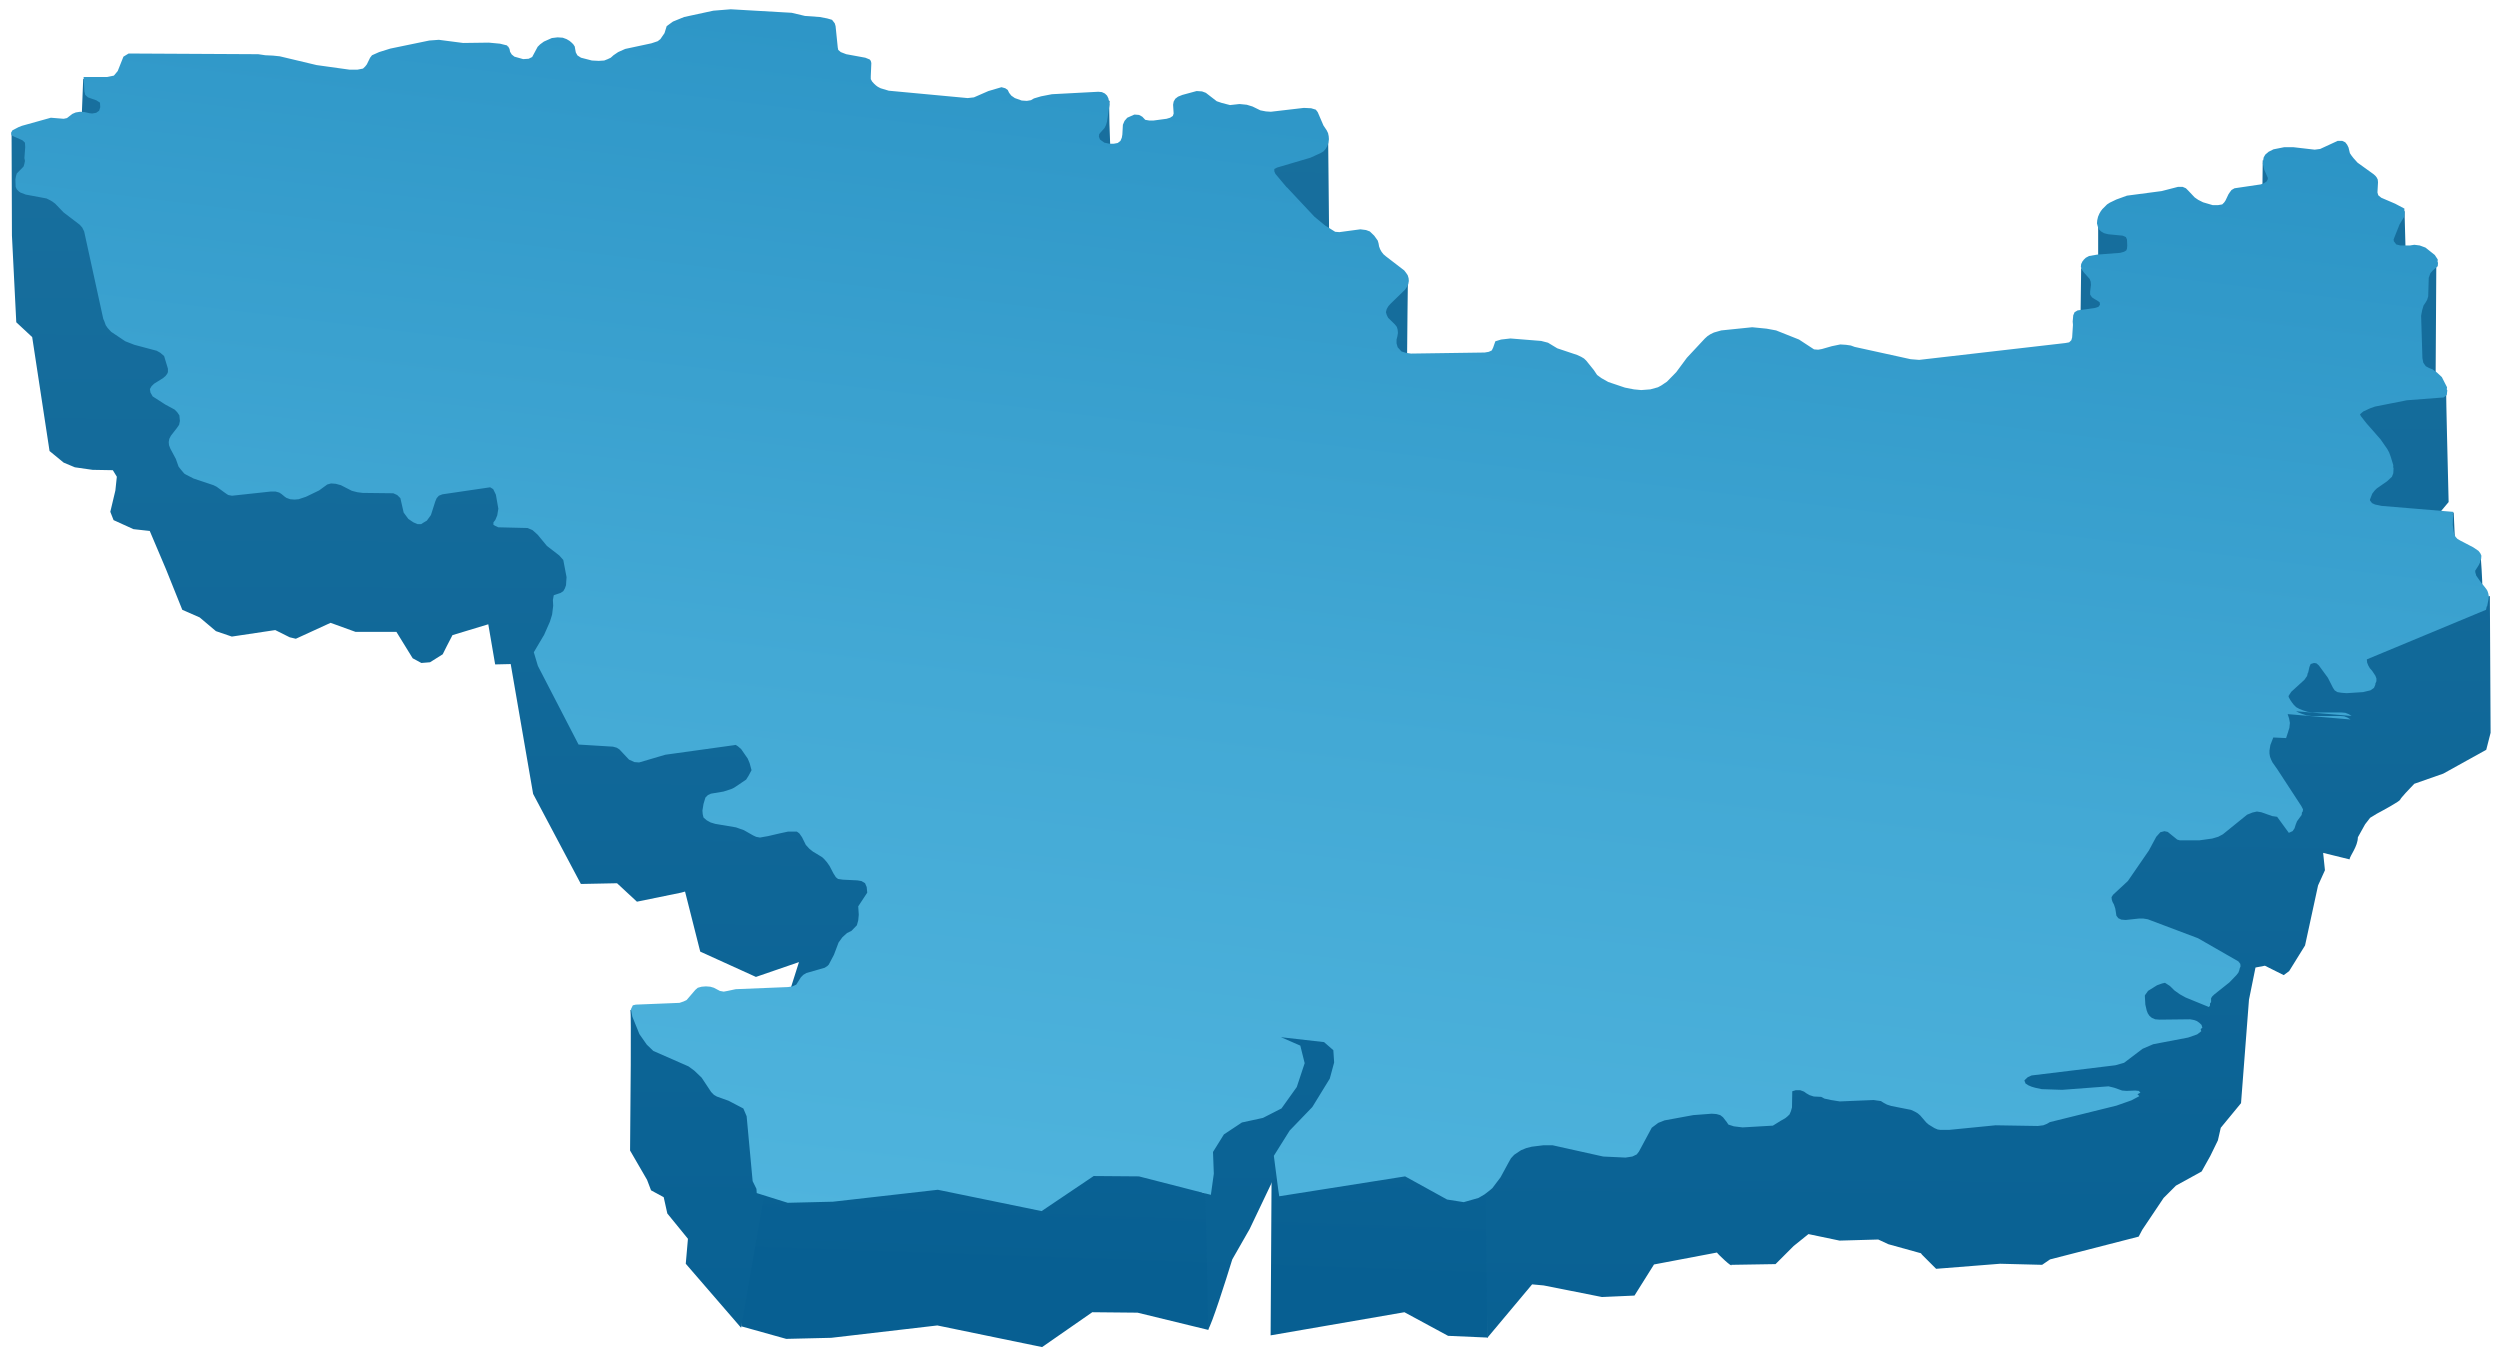 <svg width="216" height="117" viewBox="0 0 216 117" fill="none" xmlns="http://www.w3.org/2000/svg">
<path d="M94.37 100.756V113.376L98.284 113.415V100.795L94.37 100.756ZM121.342 100.756V113.376L125.113 115.416V102.796L121.342 100.756ZM125.113 102.796V115.416L128.554 115.567V102.948L125.113 102.796ZM71.819 102.967V115.587L80.986 114.519V101.9L71.819 102.967ZM67.93 103.06V115.679L71.819 115.587V102.967L67.93 103.06ZM64.043 101.972V114.592L67.93 115.679V103.06L64.043 101.972ZM109.875 99.812L109.781 115.375L121.342 113.376V100.756L109.875 99.812ZM98.284 100.795V113.415L104.406 114.906L104.5 103.25L98.284 100.795ZM90.037 103.769V116.388L94.372 113.376V100.756L90.037 103.769ZM80.986 101.9V114.519L90.037 116.388V103.769L80.986 101.9Z" fill="url(#paint0_linear)"/>
<path d="M2.781 29.125L1.406 27.844L1.031 20.344L1 11.531C1.844 11.781 3.55 12.312 3.625 12.438C3.7 12.562 3.719 13.927 3.719 14.594L3.485 15.93L4.375 16.094L10.031 19.281L10.688 21.188L10.562 26.688C11.302 26.958 12.988 27.55 13.812 27.75C14.844 28 16.062 30.5 16.219 31.031C16.344 31.456 15.292 32.458 14.75 32.906C15.656 33.875 17.481 35.913 17.531 36.312C17.594 36.812 16.875 39.969 16.938 40.562L20.281 40.438L24.188 40.781L24.183 40.933L25.469 41.312L28.781 40.188H31.031L34.031 40.812L37.938 40.344L42.438 40.844C43 41.354 44.2 42.487 44.5 42.938C44.8 43.388 44.333 44.729 44.062 45.344L45.219 44.406L50.594 47.781C50.677 49 50.844 51.469 50.844 51.594C50.844 51.719 49.01 55.188 48.094 56.906L52.594 59.469L53.188 62.25L53.906 62.75L55.375 63.938L64.719 62.875C65.5 63.323 67.1 64.281 67.25 64.531C67.438 64.844 67.188 66.531 66.062 68.281C66.083 69.198 66.112 71.112 66.062 71.438L69.406 70.938L76.094 73.406C76.219 73.625 76.5 74.162 76.625 74.562C76.781 75.062 76.375 77.062 76.031 79.844C75.688 82.625 74.062 83.531 73.219 84.719C72.544 85.669 69.229 86.948 67.656 87.469L69.031 83.125L65.312 84.406L60.5 82.219L59.188 77.031L58.844 77.125L55.031 77.906L53.312 76.312L50.188 76.375L46.062 68.594L44.125 57.375L42.781 57.406L42.188 53.938L39.094 54.875C38.833 55.375 38.3 56.406 38.25 56.531L37.156 57.219L36.406 57.281L35.656 56.875L34.25 54.594H30.719L28.562 53.812L25.562 55.188L25.031 55.062L23.781 54.438L20.031 55L18.656 54.531L17.25 53.344L15.75 52.688L14.344 49.188L12.938 45.875L11.531 45.719L9.812 44.938L9.531 44.219L9.969 42.375L10.094 41.188L9.75 40.625L8 40.594L6.469 40.375L5.5 39.969L4.281 38.969L2.781 29.125Z" fill="url(#paint1_linear)"/>
<path d="M54.438 99.406C54.479 95.5 54.544 87.6 54.469 87.25C57.979 88.219 65.475 90.2 67.375 90.375C69.275 90.55 68.938 95.031 68.531 97.25L66.531 100.312L64.031 114.719L59.25 109.188L59.438 107.031L57.656 104.844L57.344 103.438L56.25 102.844L55.906 101.938L54.438 99.406Z" fill="url(#paint2_linear)"/>
<path d="M106.469 108.812C105.896 110.677 104.675 114.5 104.375 114.875C104.323 110.604 104.175 101.963 104 101.562C103.781 101.062 103.188 100.156 103.188 98.781C103.188 97.406 104.625 97.812 105.375 97.375C105.975 97.025 106.708 96.833 107 96.781L108.406 95.438L109.75 95.406C109.823 93.583 109.969 89.856 109.969 89.531C110.396 89.302 111.369 88.781 111.844 88.531C112.319 88.281 114.146 88.74 115 89L115.938 90.75C116.292 91.583 117.006 93.4 117.031 94C117.062 94.75 113.375 97.438 112.906 98.031C112.531 98.506 110.75 100.958 109.906 102.125L107.969 106.188L106.469 108.812Z" fill="url(#paint3_linear)"/>
<path d="M128.5 115.594L128.344 101.344L128.375 101.625L129.062 99.156L132.281 98.281L133.312 98L138.938 98.5L139.125 98.562L141.312 98.906L141.312 99.016L143.031 96.375L148.375 95.156L149.531 96.219L153.188 95.875L154.75 95.156C154.573 94.823 154.231 94.088 154.281 93.812C154.344 93.469 155.469 93.438 155.75 93.438C155.975 93.438 156.177 93.958 156.25 94.219L159.094 94.188L162.156 94.719L162.375 94.75L163.125 94.812L163.281 94.781L165.969 95.469L166.125 95.562L167.438 96.5L172.656 96.469L176.344 96.938L176.914 96.62L176.094 96C174.823 95.333 172.25 93.95 172.125 93.75C171.969 93.5 172.188 91.625 172.406 91.531C172.581 91.456 177.917 90.417 180.562 89.906C181.479 89.656 183.363 89.15 183.562 89.125C183.612 89.119 183.919 89.101 184.385 89.076C183.577 88.399 182.84 87.614 182.781 87C182.681 85.95 183.177 84.375 183.438 83.719C183.662 83.739 183.921 83.762 184.2 83.786C181.763 82.215 178.691 80.095 178.531 79.438C178.281 78.406 178.562 75.312 178.719 75.25C178.844 75.2 184.604 71.146 187.469 69.125C188.615 68.753 191.16 68.019 192.252 68.031L190.844 64.5L192.781 62.312C193.25 61.906 194.281 61.112 194.656 61.188C194.908 61.238 195.367 61.324 195.825 61.408L194.719 59.875L196 58.031L197.406 55.594L199.531 55.281L202.25 55.906L202.477 56.11C202.613 55.299 202.753 54.609 202.844 54.531C203.019 54.381 205.875 53.323 207.281 52.812L215.125 51.5L215.188 63.312L214.812 64.781L211.094 66.844L208.594 67.719C208.198 68.125 207.4 68.969 207.375 69.094C207.35 69.219 206.01 69.958 205.344 70.312L204.781 70.656L204.344 71.219L203.719 72.344C203.719 73.125 203.031 73.938 203 74.25L200.719 73.688L200.875 75.188L200.281 76.5L199.156 81.688L197.781 83.906L197.312 84.25L195.688 83.438L194.875 83.594L194.312 86.375L193.625 95.312L191.875 97.438L191.625 98.531L190.969 99.875L190.219 101.219L188 102.438L186.938 103.5L185.094 106.25L184.781 106.844L177.125 108.812L176.438 109.281L172.812 109.188L167.281 109.625L166.062 108.406L165.969 108.281L163.156 107.5L162.281 107.094L158.938 107.188L156.25 106.625L154.969 107.656L153.406 109.219L149.594 109.281C149.688 109.562 148.438 108.375 148.344 108.219L142.906 109.25L141.219 111.938L138.406 112.062L133.375 111.062L132.375 110.969L128.5 115.594Z" fill="url(#paint4_linear)"/>
<path d="M214.406 51.219C214.556 51.419 214.427 49.302 214.344 48.219L213.156 48.719L212.75 50.062C213.24 50.365 214.256 51.019 214.406 51.219Z" fill="url(#paint5_linear)"/>
<path d="M212.125 47.062C212.083 46.198 212 44.431 212 44.281C211.719 44.333 211.131 44.456 211.031 44.531C210.906 44.625 211.125 45.281 211.25 45.688C211.35 46.013 211.875 46.74 212.125 47.062Z" fill="url(#paint6_linear)"/>
<path d="M211.562 43.375C211.49 40.521 211.344 34.575 211.344 33.625L208.906 33.375C207.917 33.292 205.7 33.144 204.75 33.219C203.562 33.312 203.188 33.5 201.406 34.656C199.625 35.812 201.125 36.219 199.781 38.219C198.438 40.219 198.062 42 197.938 43.562C197.812 45.125 203.188 46.312 204.344 46.562C205.269 46.763 208.25 46.062 209.625 45.688L211.562 43.375Z" fill="url(#paint7_linear)"/>
<path d="M210.438 32.625C210.458 29.302 210.5 22.613 210.5 22.438C209.573 22.5 207.6 22.594 207.125 22.469C206.65 22.344 206.385 22.812 206.312 23.062L207.031 31L210.438 32.625Z" fill="url(#paint8_linear)"/>
<path d="M207.844 21.719L207.75 18.188L207.625 18.281C207.052 18.573 205.694 19.294 204.844 19.844C203.994 20.394 204.719 20.885 205.188 21.062L207.844 21.719Z" fill="url(#paint9_linear)"/>
<path d="M195.469 16.531L195.5 13.844L196.656 14.469C196.698 14.573 196.831 14.95 197.031 15.625C197.231 16.3 196.073 16.51 195.469 16.531Z" fill="url(#paint10_linear)"/>
<path d="M181.281 23.312V19.281C182.042 19.26 183.6 19.231 183.75 19.281C183.938 19.344 184.562 19.781 185.594 20.781C186.625 21.781 185.5 21.562 185.656 23.188C185.781 24.488 182.792 23.812 181.281 23.312Z" fill="url(#paint11_linear)"/>
<path d="M179.75 28L179.812 23.156L181.625 24.75C181.708 24.958 181.906 25.456 182.031 25.781C182.188 26.188 181.812 27.031 181.688 27.438C181.587 27.762 180.354 27.948 179.75 28Z" fill="url(#paint12_linear)"/>
<path d="M121.562 31.875C121.583 29.312 121.631 24.156 121.656 24.031H121.469C120.958 24.375 119.906 25.094 119.781 25.219C119.625 25.375 118.719 26.125 117.719 27.438C116.719 28.75 118.156 29.562 118.281 30.156C118.381 30.631 120.51 31.5 121.562 31.875Z" fill="url(#paint13_linear)"/>
<path d="M114.844 21.125L114.75 11.719C113.552 11.896 110.969 12.306 110.219 12.531C109.281 12.812 107.906 13.625 106.688 14.5C105.469 15.375 108.125 16.938 108.375 17.281C108.575 17.556 112.771 19.958 114.844 21.125Z" fill="url(#paint14_linear)"/>
<path d="M95.969 13.531C95.896 12.062 95.775 9.044 95.875 8.719L95.344 8.562C95.062 8.708 94.213 9.338 93.062 10.688C91.625 12.375 93.625 11.875 94.438 13.094C95.088 14.069 95.729 13.792 95.969 13.531Z" fill="url(#paint15_linear)"/>
<path d="M7.031 10.812L7.188 6.812L9.625 7.875C9.708 8.344 9.906 9.45 10.031 10.125C10.156 10.8 8.083 10.865 7.031 10.812Z" fill="url(#paint16_linear)"/>
<path d="M195.818 15.691L195.865 15.63L195.936 15.478V15.357L195.629 14.66L195.511 14.144L195.535 13.871L195.582 13.598L195.723 13.356L195.771 13.315L196.006 13.113L196.431 12.901L197.35 12.719H198.152L199.99 12.931L200.462 12.87L201.971 12.173H202.371L202.631 12.294L202.796 12.507L202.914 12.749L203.031 13.234L203.173 13.447L203.338 13.659L203.691 14.053L205.082 15.054L205.247 15.205L205.342 15.327L205.436 15.509L205.46 15.751L205.412 16.631L205.483 16.873L205.742 17.085L206.945 17.601L207.746 18.026L207.719 18.271L207.77 18.298L207.723 18.723L207.322 19.39L206.809 20.681L206.827 20.846L207.039 21.119L207.393 21.209H207.817H208.218L208.595 21.149L209.066 21.209L209.561 21.391L210.363 22.028L210.622 22.422L210.606 22.634L210.646 22.695L210.622 22.998L210.41 23.18L210.198 23.362L209.986 23.605L209.844 23.999L209.797 25.606L209.703 25.91L209.561 26.152L209.396 26.395L209.279 26.789L209.184 27.274L209.297 30.945L209.373 31.337L209.585 31.641L209.868 31.792L210.174 31.913L210.552 32.186L210.976 32.581L211.424 33.46L211.402 33.643L211.448 33.733L211.4 34.127L211.141 34.339L207.958 34.582L205.2 35.128L204.776 35.279L204.187 35.552L203.906 35.793L203.974 35.947L204.446 36.553L205.672 37.948L206.261 38.797L206.426 39.1L206.568 39.494L206.78 40.192L206.771 40.357L206.803 40.465L206.78 40.889L206.662 41.193L206.237 41.587L205.365 42.193L205.177 42.375L204.965 42.648L204.763 43.165L204.776 43.254L204.941 43.467L205.2 43.588L205.766 43.709L211.966 44.225L211.914 44.491L211.949 44.494L211.943 44.528L211.919 45.347L211.99 45.892L212.037 46.135L212.155 46.378L212.32 46.56L212.579 46.711L213.687 47.287L214.135 47.591L214.3 47.803L214.394 48.015L214.371 48.288L214.288 48.459L214.276 48.591L214.159 48.834L213.855 49.315L213.876 49.501L213.923 49.622V49.683L214.017 49.835L214.418 50.411L214.583 50.593L214.819 50.896L214.913 51.047L214.984 51.26L215.031 51.502L215.007 51.775L214.889 52.382L214.851 52.398L214.795 52.685L204.497 56.969V57.008L204.521 57.251L204.615 57.493L204.756 57.736L204.945 57.948L205.228 58.373L205.322 58.615V58.858L205.228 59.076V59.161L205.11 59.434L204.803 59.646L204.167 59.798L202.753 59.889L202.328 59.859L201.951 59.798L201.715 59.646L201.574 59.434L201.126 58.555L200.348 57.493L200.136 57.311L199.924 57.281L199.641 57.372L199.533 57.629L199.429 58.1L199.389 58.156L199.334 58.403L199.099 58.737L197.967 59.768L197.731 60.132L197.726 60.142L197.755 60.253L197.873 60.465L198.014 60.677L198.179 60.89L198.391 61.102L198.674 61.253L198.981 61.375L199.358 61.496L199.782 61.557H202.281L202.635 61.587L202.941 61.708L203.177 61.86L198.382 61.45L198.58 61.557L198.886 61.678L199.264 61.799L199.688 61.86H202.187L202.54 61.89L202.847 62.011L203.083 62.163L197.652 61.699L197.778 62.072L197.849 62.466L197.826 62.648L197.802 62.891L197.71 63.172L197.708 63.194L197.519 63.77L196.413 63.718L196.16 64.368L196.083 64.84V65.112L196.13 65.385L196.224 65.628L196.342 65.871L196.767 66.477L198.839 69.653L198.981 69.926L198.957 70.108L198.879 70.214L198.886 70.229L198.863 70.411L198.462 70.957L198.344 71.26L198.25 71.563L198.085 71.806L197.755 71.958L196.743 70.571L196.319 70.51L195.376 70.177L194.999 70.116L194.598 70.207L194.15 70.389L192.052 72.087L191.651 72.299L191.132 72.451L190.048 72.602H188.327L188.115 72.542L187.29 71.875L187.007 71.814L186.653 71.905L186.3 72.299L185.663 73.482L183.848 76.12L182.575 77.302L182.436 77.511L182.457 77.727L182.528 77.939L182.646 78.151L182.764 78.515L182.858 79.122L183.023 79.334L183.282 79.455L183.659 79.486L184.791 79.364H185.192L185.569 79.425L189.907 81.062L193.396 83.064L193.561 83.276L193.584 83.488L193.49 83.731L193.484 83.739L193.49 83.792L193.396 84.034L193.231 84.246L192.618 84.883L191.321 85.914L191.132 86.096L191.038 86.248V86.581L190.944 86.703V86.885L190.85 87.006L188.846 86.187L188.351 85.914L187.879 85.581L187.478 85.186L187.148 84.974L187.054 84.914L186.795 84.974L186.37 85.126L185.592 85.611L185.333 85.975L185.313 86.028L185.357 86.794L185.475 87.309L185.569 87.552L185.71 87.764L185.923 87.946L186.205 88.067L186.583 88.097L189.223 88.067L189.553 88.128L189.812 88.219L190.024 88.371L190.213 88.552L190.284 88.795L190.135 88.91L190.189 89.098L189.836 89.371L189.058 89.644L186.04 90.22L185.121 90.614L183.518 91.827L182.764 92.04L175.526 92.919L175.196 93.071L174.917 93.334L174.913 93.374L175.008 93.616L175.243 93.768L175.526 93.889L175.833 93.98L176.398 94.102L178.167 94.162L182.174 93.859L182.669 93.98L183.353 94.223L183.73 94.253L184.484 94.223L184.791 94.253L184.932 94.405L184.655 94.552L184.697 94.556L184.838 94.708L184.154 95.072L182.858 95.527L177.106 96.952L176.846 97.104L176.54 97.225L176.068 97.285L172.414 97.225L168.43 97.619H167.629L167.417 97.589L167.134 97.467L166.639 97.164L166.427 96.982L165.908 96.376L165.696 96.194L165.436 96.042L165.106 95.891L163.409 95.557L163.032 95.436L162.749 95.284L162.513 95.132L161.877 95.042L158.954 95.163L158.199 95.042L157.633 94.92L157.351 94.769L156.714 94.738L156.337 94.617L156.077 94.465L155.865 94.314L155.535 94.192H155.158L154.852 94.284L154.828 95.678L154.734 96.012L154.616 96.285L154.427 96.467L154.239 96.618L153.861 96.831L153.178 97.255L150.561 97.407L149.807 97.316L149.335 97.164L149.194 96.952L148.864 96.527L148.628 96.346L148.298 96.254L147.897 96.224L146.294 96.346L143.819 96.8L143.277 97.013L142.711 97.437L141.603 99.499L141.414 99.742L141.037 99.924L140.448 100.015L138.515 99.924L134.153 98.953H133.328L132.338 99.075L131.867 99.196L131.419 99.378L130.829 99.772L130.547 100.075L130.358 100.409L129.651 101.713L128.943 102.653L128.731 102.835L128.26 103.199L127.741 103.502L126.468 103.866L125.027 103.639L121.402 101.639L110.527 103.358L110.438 102.774L110.06 99.863L111.428 97.68L113.385 95.648L114.893 93.192L115.27 91.797L115.2 90.736L114.398 90.038L110.673 89.614L112.347 90.341L112.724 91.858L112.041 93.92L110.721 95.769L109.117 96.588L107.302 96.982L105.746 98.013L104.803 99.529L104.874 101.409L104.62 103.233L98.402 101.639L94.495 101.608L89.995 104.639L81.027 102.796L71.964 103.827L68.058 103.921L65.381 103.082L65.358 102.718L65.028 102.051L64.509 96.442L64.226 95.774L62.953 95.107L61.939 94.743L61.68 94.592L61.444 94.349L60.619 93.106L59.983 92.499L59.488 92.136L56.447 90.801L55.881 90.255L55.244 89.346L54.631 87.83L54.513 87.193L54.678 86.859L54.938 86.799L58.71 86.647L59.063 86.526L59.323 86.404L60.077 85.525L60.289 85.343L60.619 85.252L60.996 85.222L61.373 85.252L61.68 85.343L62.199 85.616L62.529 85.677L62.859 85.616L63.566 85.465L68.092 85.282L68.469 85.222L68.799 85.07L69.2 84.433L69.412 84.221L69.672 84.07L71.251 83.615L71.487 83.463L71.605 83.342L72.053 82.493L72.454 81.431L72.783 80.977L73.184 80.613L73.561 80.431L74.033 79.946L74.151 79.521L74.198 79.036L74.151 78.308L74.929 77.126L74.882 76.64L74.74 76.307L74.434 76.125L74.08 76.064L72.831 76.004L72.406 75.943L72.218 75.791L72.006 75.458L71.675 74.821L71.44 74.487L71.228 74.245L71.039 74.063L70.237 73.578L69.931 73.335L69.624 73.002L69.294 72.335L69.059 72.001L68.847 71.849H68.092L67.385 72.001L66.348 72.243L65.994 72.304L65.664 72.365L65.334 72.304L65.075 72.183L64.273 71.728L63.59 71.485L61.798 71.182L61.397 71.061L61.067 70.879L60.784 70.636L60.713 70.333L60.69 70.03L60.784 69.454L60.949 68.908L61.161 68.696L61.421 68.574L61.774 68.514L62.505 68.392L63.165 68.18L63.424 68.059L64.462 67.362L64.674 67.028L64.933 66.543L64.768 65.936L64.603 65.542L64.037 64.723L63.896 64.602L63.755 64.481L63.566 64.359L63.377 64.39L57.484 65.209L55.221 65.876L54.82 65.845L54.348 65.633L53.523 64.754L53.288 64.602L52.958 64.511L49.987 64.329L46.474 57.537L46.121 56.354L47.017 54.838L47.512 53.716L47.7 53.109L47.795 52.351L47.771 51.836L47.842 51.442L47.889 51.411L48.431 51.23L48.667 51.078L48.808 50.835L48.903 50.562L48.95 49.865L48.667 48.379L48.313 47.985L47.252 47.166L46.451 46.196L46.022 45.81L45.579 45.62L43.056 45.559L42.726 45.407V45.39L42.632 45.347V45.135L42.797 44.922L42.962 44.528L43.056 43.952L42.844 42.739L42.611 42.26L42.349 42.102L38.224 42.709L37.917 42.83L37.728 43.042L37.611 43.315L37.233 44.498L36.88 44.983L36.62 45.135L36.385 45.286H36.078L35.725 45.135L35.646 45.081L35.63 45.074L35.277 44.831L34.876 44.285L34.593 43.042L34.32 42.772L33.98 42.618L31.34 42.587L30.868 42.527L30.397 42.405L29.454 41.92L29.006 41.799L28.605 41.769L28.275 41.86L27.568 42.375L26.436 42.921L25.8 43.133L25.446 43.163L25.069 43.133L24.739 43.012L24.683 42.965L24.645 42.951L24.315 42.678L24.126 42.557L23.796 42.466H23.419L20.048 42.83L19.718 42.769L19.634 42.711L19.623 42.709L19.364 42.527L18.717 42.055L18.445 41.92L16.724 41.344L16.017 40.98L15.998 40.959L15.922 40.92L15.639 40.586L15.427 40.313L15.191 39.646L14.72 38.767L14.602 38.463L14.579 38.19L14.626 37.917L14.767 37.645L15.286 36.977L15.474 36.705L15.545 36.371L15.498 35.886L15.309 35.613L15.093 35.391L14.272 34.946L14.178 34.885L14.178 34.885L13.282 34.309L13.282 34.309L13.188 34.248L12.999 33.915L12.952 33.612L13.093 33.369L13.306 33.157L14.084 32.672L14.296 32.49L14.437 32.308L14.508 32.156V31.853L14.178 30.761L13.85 30.48L13.541 30.306L11.608 29.791L10.83 29.488L10.745 29.431L10.736 29.427L9.604 28.669L9.298 28.335L9.133 28.093L9.015 27.759L8.921 27.547L7.271 19.997L7.106 19.663L6.893 19.42L5.502 18.359L4.772 17.601L4.522 17.414L4.324 17.298L4.017 17.146L2.226 16.812L1.754 16.631L1.715 16.591L1.66 16.57L1.448 16.358L1.353 16.145L1.33 15.509L1.377 15.236L1.448 14.993L2.037 14.387L2.108 14.144L2.155 13.902L2.108 13.659L2.178 12.719L2.155 12.325L1.934 12.118L1.094 11.748L1.089 11.727L1 11.688L0.953 11.476L1.071 11.263L1.589 10.991L1.896 10.869L4.394 10.172L5.502 10.263L5.785 10.202L6.257 9.838L6.54 9.717L6.917 9.656L7.318 9.687L7.718 9.778L7.954 9.808L8.308 9.747L8.567 9.565L8.661 9.262L8.638 8.868L8.334 8.672L7.601 8.413L7.365 8.201L7.294 7.897L7.223 6.654H9.251L9.84 6.533L10.17 6.139L10.665 4.895L11.113 4.623L22.311 4.683L22.924 4.774L23.584 4.804L24.173 4.865L27.356 5.623L30.185 6.017H30.892L31.363 5.926L31.552 5.745L31.694 5.563L31.976 4.986L32.141 4.774L32.754 4.501L33.721 4.198L37.092 3.501L37.917 3.44L40.015 3.713L42.231 3.683L43.198 3.774L43.811 3.925L43.854 4.004L43.905 4.016L44.023 4.228L44.07 4.471L44.216 4.712L44.447 4.895L45.202 5.108L45.673 5.077L45.98 4.926L46.451 4.046L46.663 3.834L46.993 3.592L47.677 3.288L48.172 3.228L48.62 3.258L48.95 3.379L49.209 3.531L49.421 3.713L49.437 3.736L49.516 3.804L49.657 4.016L49.704 4.289L49.751 4.532L49.891 4.788L50.199 4.986L51.142 5.229L51.732 5.259L52.203 5.229L52.51 5.108L52.769 4.986L53.005 4.774L53.406 4.501L54.018 4.228L56.281 3.743L56.824 3.561L57.059 3.379L57.224 3.137L57.413 2.864L57.602 2.257L58.144 1.863L59.11 1.469L61.633 0.923L63.142 0.802L68.399 1.105L69.554 1.378L70.827 1.469L71.463 1.59L71.888 1.712L71.958 1.803L72.053 1.924L72.123 2.015L72.194 2.257L72.383 4.107L72.423 4.313L72.642 4.501L73.114 4.683L74.764 4.986L75.141 5.138L75.212 5.229L75.235 5.259L75.282 5.441L75.281 5.467L75.282 5.472L75.235 6.594V6.836L75.353 7.048L75.518 7.23L75.683 7.382L75.848 7.503L76.084 7.625L76.791 7.837L83.604 8.474L84.146 8.413L85.396 7.867L86.527 7.534L86.857 7.625L87.07 7.776L87.187 8.019L87.376 8.261L87.682 8.474L88.272 8.686L88.72 8.716L89.073 8.656L89.333 8.504L89.946 8.322L90.888 8.14L94.896 7.928L95.203 7.958L95.462 8.079L95.65 8.261L95.768 8.504L95.863 9.019L95.65 10.505L95.556 10.809L95.438 11.051L95.419 11.073L95.415 11.081L95.061 11.475L95.061 11.476L94.967 11.597L94.943 11.809L95.038 12.052L95.415 12.325L95.839 12.416H96.24L96.57 12.355L96.806 12.173L96.924 11.9L96.971 11.627L97.018 10.778L97.159 10.445L97.395 10.172L98.008 9.899L98.028 9.9L98.031 9.899L98.409 9.929L98.692 10.081L98.951 10.354L99.305 10.414H99.658L100.79 10.263L101.096 10.172L101.332 10.02L101.403 9.808L101.355 9.05L101.403 8.777L101.544 8.534L101.78 8.352L102.157 8.201L103.383 7.867L103.402 7.868L103.406 7.867L103.854 7.897L104.184 8.019L105.127 8.747L105.575 8.898L106.275 9.078L107.084 8.989L107.096 8.99L107.108 8.989L107.721 9.05L108.216 9.201L108.899 9.535L109.371 9.626L109.804 9.655L112.648 9.323L112.664 9.324L112.671 9.323L113.284 9.353L113.685 9.474L113.85 9.687L114.345 10.839L114.628 11.263L114.746 11.506L114.793 11.748L114.816 12.021L114.769 12.355L114.675 12.628L114.534 12.87L114.345 13.083L114.086 13.234L113.213 13.629L110.337 14.478L110.102 14.599V14.811L110.196 15.023L111.162 16.176L111.21 16.206L113.567 18.723L114.486 19.481L115.359 20.027L115.721 20.056L117.527 19.814L117.539 19.816L117.551 19.814L118.023 19.875L118.353 19.997L118.73 20.36L119.036 20.785L119.107 21.027L119.154 21.3L119.248 21.543L119.366 21.755L119.531 21.968L119.743 22.149L121.323 23.362L121.488 23.575L121.629 23.787L121.7 24.029L121.724 24.272L121.677 24.545L121.559 24.788L121.394 25.03L120.144 26.243L119.956 26.455L119.814 26.698L119.743 26.971L119.814 27.213L119.932 27.456L120.521 28.032L120.686 28.244L120.757 28.487L120.781 28.76L120.734 29.063L120.663 29.336V29.67L120.757 30.003L121.087 30.367L121.488 30.488L121.91 30.549L128.277 30.458L128.631 30.397L128.89 30.276L129.008 30.033L129.102 29.761L129.197 29.488L129.692 29.336L130.493 29.245L130.507 29.246L130.517 29.245L133.157 29.457L133.747 29.609L134.548 30.094L136.269 30.67L136.599 30.822L136.858 30.974L137.047 31.155L137.707 31.974L137.99 32.399L138.367 32.672L138.956 33.005L140.395 33.49L141.172 33.642L141.799 33.702L142.587 33.642L143.247 33.46L143.53 33.308L144.025 32.975L144.826 32.156L145.746 30.913L147.302 29.245L147.538 29.033L147.773 28.881L148.08 28.73L148.716 28.548L151.38 28.275L151.392 28.276L151.404 28.275L152.63 28.396L153.455 28.548L155.435 29.336L156.732 30.185L157.092 30.214L157.415 30.155L158.264 29.912L158.995 29.761L159.013 29.762L159.018 29.761L159.49 29.791L159.914 29.852L160.244 29.973L165.077 31.034L165.817 31.094L178.443 29.639L178.773 29.579L178.962 29.397L179.033 29.154L179.104 28.062L179.08 27.79L179.127 27.244L179.245 26.971L179.504 26.819L181.013 26.607L181.296 26.516L181.437 26.334L181.414 26.122L181.202 25.97L180.989 25.849L180.754 25.697L180.736 25.671L180.73 25.667L180.589 25.455V25.182L180.659 24.606L180.636 24.333L180.544 24.097L180.047 23.544L180.036 23.529L180.023 23.514L179.881 23.302L179.787 23.059L179.811 22.817L179.929 22.574L179.982 22.522L180.023 22.453L180.211 22.271L180.494 22.119L181.202 21.998L183.182 21.846L183.512 21.755L183.71 21.639L183.771 21.482L183.795 21.209L183.771 20.694L183.677 20.482L183.394 20.36L182.145 20.239L181.791 20.148L181.532 19.997L181.343 19.814L181.249 19.572L181.178 19.299L181.202 19.026L181.272 18.723L181.39 18.45L181.532 18.207L181.588 18.151L181.626 18.086L181.838 17.874L182.05 17.662L182.286 17.51L182.852 17.237L183.771 16.904L186.765 16.509L188.18 16.145H188.58L188.863 16.267L189.075 16.479L189.618 17.055L189.924 17.267L190.348 17.48L191.174 17.722H191.645L191.999 17.662L192.174 17.486L192.282 17.328L192.541 16.782L192.706 16.54L192.725 16.528L192.8 16.418L193.06 16.267L195.323 15.933L195.582 15.842L195.818 15.691Z" fill="url(#paint17_linear)"/>
<defs>
<linearGradient id="paint0_linear" x1="80.5" y1="-70.5" x2="74.209" y2="109.827" gradientUnits="userSpaceOnUse">
<stop stop-color="#3A90B6"/>
<stop offset="1" stop-color="#075F92"/>
</linearGradient>
<linearGradient id="paint1_linear" x1="64" y1="-228" x2="62.401" y2="126.957" gradientUnits="userSpaceOnUse">
<stop stop-color="#3A90B6"/>
<stop offset="1" stop-color="#075F92"/>
</linearGradient>
<linearGradient id="paint2_linear" x1="64" y1="-228" x2="62.401" y2="126.957" gradientUnits="userSpaceOnUse">
<stop stop-color="#3A90B6"/>
<stop offset="1" stop-color="#075F92"/>
</linearGradient>
<linearGradient id="paint3_linear" x1="64" y1="-228" x2="62.401" y2="126.957" gradientUnits="userSpaceOnUse">
<stop stop-color="#3A90B6"/>
<stop offset="1" stop-color="#075F92"/>
</linearGradient>
<linearGradient id="paint4_linear" x1="64" y1="-228" x2="62.401" y2="126.957" gradientUnits="userSpaceOnUse">
<stop stop-color="#3A90B6"/>
<stop offset="1" stop-color="#075F92"/>
</linearGradient>
<linearGradient id="paint5_linear" x1="64" y1="-228" x2="62.401" y2="126.957" gradientUnits="userSpaceOnUse">
<stop stop-color="#3A90B6"/>
<stop offset="1" stop-color="#075F92"/>
</linearGradient>
<linearGradient id="paint6_linear" x1="64" y1="-228" x2="62.401" y2="126.957" gradientUnits="userSpaceOnUse">
<stop stop-color="#3A90B6"/>
<stop offset="1" stop-color="#075F92"/>
</linearGradient>
<linearGradient id="paint7_linear" x1="64" y1="-228" x2="62.401" y2="126.957" gradientUnits="userSpaceOnUse">
<stop stop-color="#3A90B6"/>
<stop offset="1" stop-color="#075F92"/>
</linearGradient>
<linearGradient id="paint8_linear" x1="64" y1="-228" x2="62.401" y2="126.957" gradientUnits="userSpaceOnUse">
<stop stop-color="#3A90B6"/>
<stop offset="1" stop-color="#075F92"/>
</linearGradient>
<linearGradient id="paint9_linear" x1="64" y1="-228" x2="62.401" y2="126.957" gradientUnits="userSpaceOnUse">
<stop stop-color="#3A90B6"/>
<stop offset="1" stop-color="#075F92"/>
</linearGradient>
<linearGradient id="paint10_linear" x1="64" y1="-228" x2="62.401" y2="126.957" gradientUnits="userSpaceOnUse">
<stop stop-color="#3A90B6"/>
<stop offset="1" stop-color="#075F92"/>
</linearGradient>
<linearGradient id="paint11_linear" x1="64" y1="-228" x2="62.401" y2="126.957" gradientUnits="userSpaceOnUse">
<stop stop-color="#3A90B6"/>
<stop offset="1" stop-color="#075F92"/>
</linearGradient>
<linearGradient id="paint12_linear" x1="64" y1="-228" x2="62.401" y2="126.957" gradientUnits="userSpaceOnUse">
<stop stop-color="#3A90B6"/>
<stop offset="1" stop-color="#075F92"/>
</linearGradient>
<linearGradient id="paint13_linear" x1="64" y1="-228" x2="62.401" y2="126.957" gradientUnits="userSpaceOnUse">
<stop stop-color="#3A90B6"/>
<stop offset="1" stop-color="#075F92"/>
</linearGradient>
<linearGradient id="paint14_linear" x1="64" y1="-228" x2="62.401" y2="126.957" gradientUnits="userSpaceOnUse">
<stop stop-color="#3A90B6"/>
<stop offset="1" stop-color="#075F92"/>
</linearGradient>
<linearGradient id="paint15_linear" x1="64" y1="-228" x2="62.401" y2="126.957" gradientUnits="userSpaceOnUse">
<stop stop-color="#3A90B6"/>
<stop offset="1" stop-color="#075F92"/>
</linearGradient>
<linearGradient id="paint16_linear" x1="64" y1="-228" x2="62.401" y2="126.957" gradientUnits="userSpaceOnUse">
<stop stop-color="#3A90B6"/>
<stop offset="1" stop-color="#075F92"/>
</linearGradient>
<linearGradient id="paint17_linear" x1="124" y1="151" x2="164.306" y2="-177.244" gradientUnits="userSpaceOnUse">
<stop stop-color="#59BDE4"/>
<stop offset="0.26" stop-color="#43A9D5"/>
<stop offset="0.698" stop-color="#0B77B0"/>
<stop offset="1" stop-color="#015E94"/>
</linearGradient>
</defs>
</svg>
